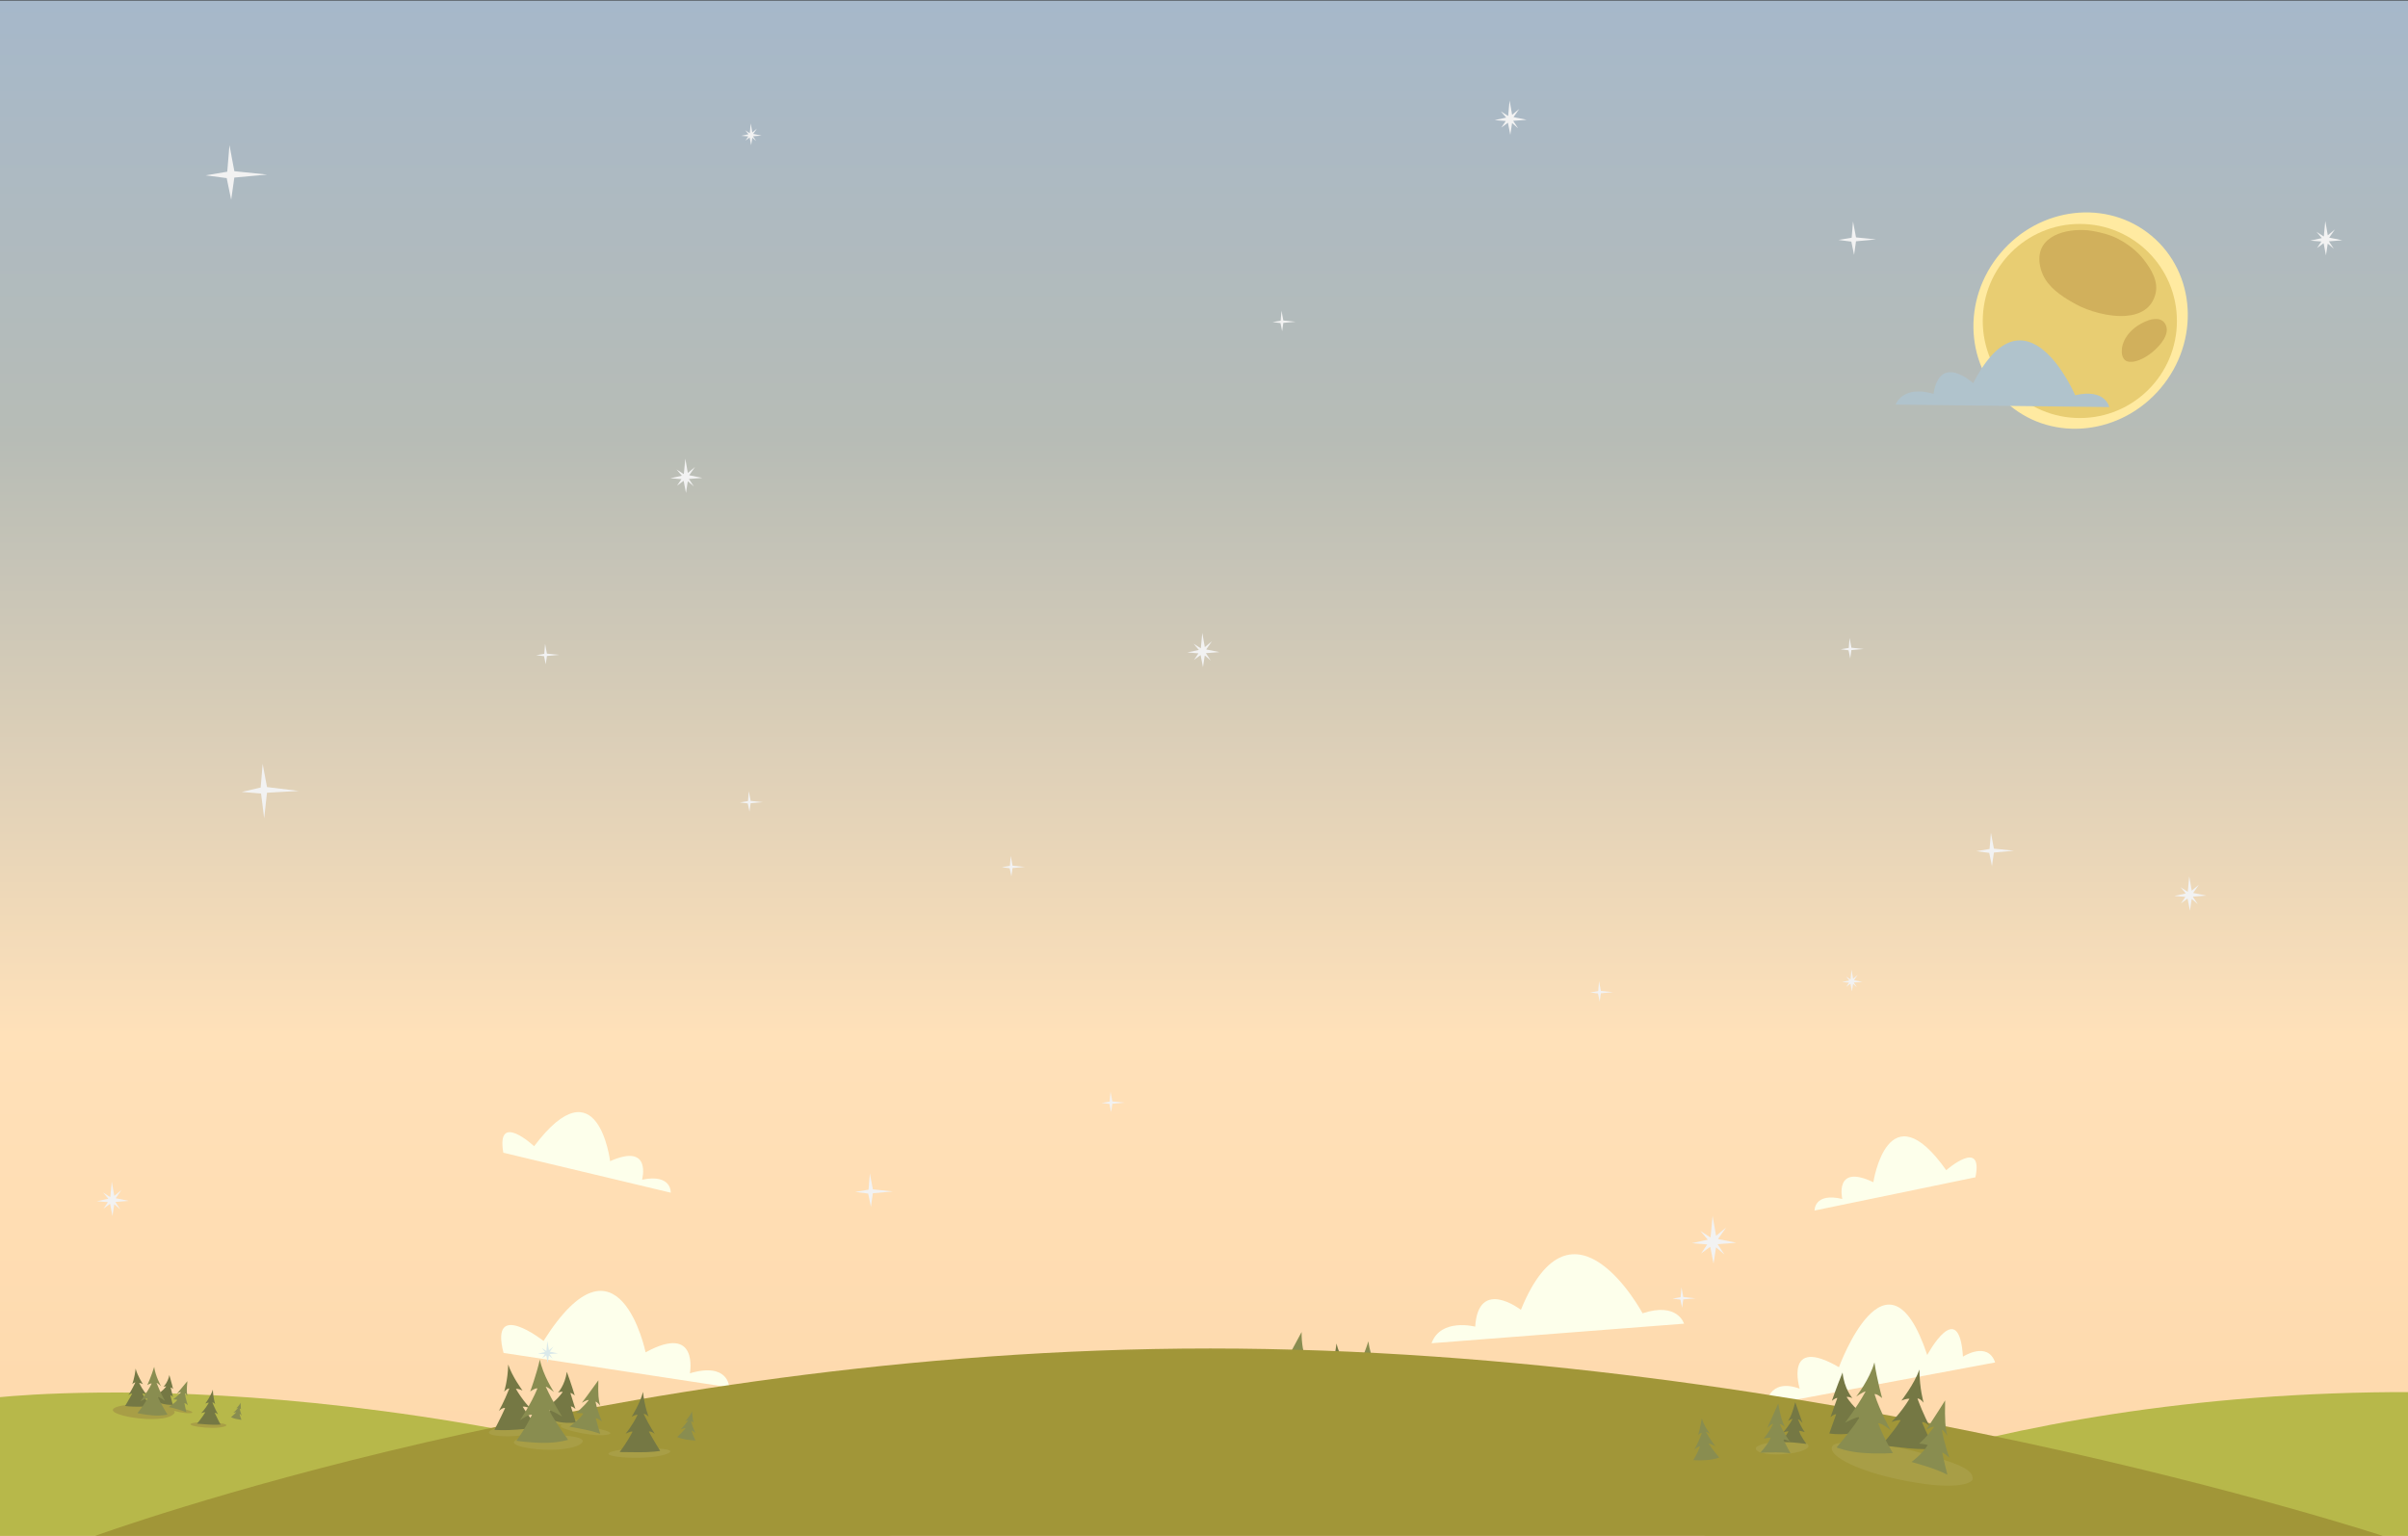 <?xml version="1.0" encoding="utf-8"?>
<!-- Generator: Adobe Illustrator 16.0.0, SVG Export Plug-In . SVG Version: 6.00 Build 0)  -->
<!DOCTYPE svg PUBLIC "-//W3C//DTD SVG 1.1//EN" "http://www.w3.org/Graphics/SVG/1.1/DTD/svg11.dtd">
<svg version="1.1" id="Layer_1" xmlns="http://www.w3.org/2000/svg" xmlns:xlink="http://www.w3.org/1999/xlink" x="0px" y="0px"
	 width="1465.285px" height="934.764px" viewBox="0 0 1465.285 934.764" enable-background="new 0 0 1465.285 934.764"
	 xml:space="preserve">
<rect x="0" y="0" width="1465.285" height="934.764" fill="#333333" stroke="none"/>
<g id="art">
	
		<linearGradient id="SVGID_1_" gradientUnits="userSpaceOnUse" x1="1078.644" y1="-295.328" x2="1078.643" y2="639.468" gradientTransform="matrix(1 0 0 -1 -346 639.764)">
		<stop  offset="0" style="stop-color:#FED7A9"/>
		<stop  offset="0.326" style="stop-color:#FFE1B9"/>
		<stop  offset="0.715" style="stop-color:#B7BCB6"/>
		<stop  offset="1" style="stop-color:#A6B8CA"/>
	</linearGradient>
	<rect y="0.296" fill="url(#SVGID_1_)" width="1465.285" height="934.796"/>
	<path fill="#FDFFEB" d="M1074.476,855.276c0,0,1.604-17.067,20.638-10.079c0,0-9.821-32.664,23.907-13.088
		c0,0,29.365-80.541,53.714-7.41c0,0,19.334-36.088,21.737,0.994c0,0,14.96-9.74,19.593,3.528L1074.476,855.276z"/>
	<path fill="#FDFFEB" d="M306.417,823.423l137.319,20.928c0,0-0.285-15.463-23.92-8.546c0,0,5.627-30.584-26.965-12.745
		c0,0-16.387-79.316-62.094-6.93C330.758,816.13,297.718,790.088,306.417,823.423z"/>
	<path fill="#FDFFEB" d="M1202.063,716.534l-97.877,20.229c0,0-0.379-11.121,16.865-7.045c0,0-5.199-21.763,18.894-10.178
		c0,0,8.773-57.611,44.354-7.327C1184.298,712.215,1207.053,692.253,1202.063,716.534z"/>
	<path fill="#FDFFEB" d="M1024.756,805.628c0,0-3.867-13.368-25.246-6.327c0,0-42.567-79.438-74.021-2.104
		c0,0-25.864-20.015-27.824,10.234c0,0-20.91-5.45-26.555,10.098L1024.756,805.628z"/>
	<path fill="#B7B84A" d="M1036.157,935.092c0,0,159.375-88.785,433.222-87.831v87.831H1036.157z"/>
	<g>
		<path fill="#A89E46" d="M782.277,857.793c13.119-3.977,37.95-4.333,47.19-4.363c7.095-0.022,26.839,2.112,18.481,3.968
			c-8.358,1.852-23.506,5.865-16.832,6.447c6.677,0.584,25.546,4.898,7.48,7.843c-13.004,2.112-43.288,0.442-57.213-3.684
			L782.277,857.793z"/>
		<path fill="#A89E46" d="M846.68,857.302c8.457,0.778,33.076,7.733,22.07,8.243C857.74,866.056,830.675,855.827,846.68,857.302z"/>
		<path fill="#A89E46" d="M875.141,875.449c10.381-1.022,41.767,1.813,28.639,5.036C890.646,883.71,855.498,877.387,875.141,875.449
			z"/>
		<path fill="#757844" d="M813.267,817.697c-1.131,9.767-3.927,16.329-3.927,16.329s2.006-2.033,3.329-1.752
			c-3.894,7.817-7.567,13.108-7.567,13.108s2.495-2.045,3.976-1.482c-2.894,5.267-7.661,12.68-7.661,12.68s6.205,1.027,13.923,1.039
			c7.715,0.01,12.851,0.019,12.851,0.019s-4.873-6.521-8.363-13.584c1.359-0.342,4.586,1.399,4.586,1.399s-4.126-4.866-7.761-12.551
			c1.247-0.264,3.919,1.306,3.919,1.306S814.989,825.199,813.267,817.697z"/>
		<path fill="#757844" d="M893.52,841.401c0.144,9.053,2.105,15.321,2.105,15.321s-1.652-2.047-2.892-1.907
			c2.853,7.52,5.733,12.701,5.733,12.701s-2.099-2.099-3.505-1.722c2.166,5.09,5.86,12.318,5.86,12.318s-5.778,0.375-12.854-0.32
			c-7.069-0.695-11.776-1.158-11.776-1.158s5.063-5.528,8.905-11.683c-1.214-0.438-4.329,0.862-4.329,0.862s4.227-4.08,8.26-10.789
			c-1.118-0.355-3.71,0.837-3.71,0.837S891.253,848.12,893.52,841.401z"/>
		<path fill="#757844" d="M848.404,825.211c-1.822,8.032-6.454,12.138-6.454,12.138s2.038-0.586,2.922-0.159
			c-4.079,4.719-7.814,6.731-7.814,6.731s1.168,0.199,2.116,0.846c-2.938,3.134-6.628,6.245-6.628,6.245s3.542,2.964,8.981,4.322
			c5.438,1.358,9.719,1.089,9.719,1.089s-0.97-4.51-2.225-10.002c1.018,0.002,2.648,1.758,2.648,1.758s-0.971-3.999-2.223-9.944
			c0.924,0.038,2.528,1.75,2.528,1.75S850.325,832.089,848.404,825.211z"/>
		<path fill="#898D50" d="M922.193,855.737c-1.486,3.043-4.726,5.843-4.726,5.843s1.495-0.657,2.021-0.633
			c-2.463,2.929-5.122,5.215-5.122,5.215s2.58-0.795,3.079-0.543c-1.772,1.943-5.557,4.929-5.557,4.929s1.921,1.213,5.134,2.021
			c3.216,0.809,5.758,1.053,5.758,1.053s-1.212-2.807-1.905-6.187c0.792,0.08,2.253,1.813,2.253,1.813s-1.494-3.955-1.983-7.478
			c0.552,0.017,1.366,1.041,1.366,1.041S922.104,859.118,922.193,855.737z"/>
		<path fill="#898D50" d="M867.08,832.008c-4.95,5.871-11.205,12.786-11.205,12.786s3.645-1.854,4.334-1.271
			c-4.183,4.436-8.462,7.146-8.462,7.146s3.661,0.285,4.448,0.727c-3.074,3.831-9.148,7.224-9.148,7.224s4.492,1.114,9.637,2.686
			c5.146,1.569,8.678,3.24,8.678,3.24s-0.983-4.285-1.878-9.711c1.276,0.195,3.571,2.341,3.571,2.341s-2.271-6.689-2.825-12.327
			c0.889,0.073,2.62,2.649,2.62,2.649C866.092,843.997,866.066,840.768,867.08,832.008z"/>
		<path fill="#898D50" d="M784.391,833.564c0.537-0.915,1.076-1.85,1.61-2.803c-0.368-0.073-0.853,0.011-1.381,0.187l0.673-7.729
			c2.104-3.959,4.525-8.478,6.748-12.5c-0.169,13.816,4.891,22.795,4.891,22.795s-3.077-1.645-4.904-2.437
			c4.449,10.521,11.21,17.795,11.21,17.795s-3.775-1.763-7.61-2.248c3.969,7.788,12.149,16.615,12.149,16.615
			s-8.649,1.015-19.845,0.863c-2.211-0.029-4.285-0.052-6.198-0.066L784.391,833.564z"/>
		<path fill="#898D50" d="M832.705,816.327c0.997,9.697,6.807,20.426,6.807,20.426s-3.288-3.229-4.68-3.672
			c3.658,10.338,8.439,19.107,8.439,19.107s-5.998-4.646-7.537-4.445c2.786,6.989,9.842,18.752,9.842,18.752
			s-6.169,1.432-15.347,0.522c-9.178-0.907-16.058-2.698-16.058-2.698s5.839-6.453,10.862-14.951
			c-2.148-0.555-7.613,2.742-7.613,2.742s7.662-9.297,12.289-18.388c-1.451-0.483-4.56,1.509-4.56,1.509
			S829.729,825.593,832.705,816.327z"/>
	</g>
	<path fill="#B7B84A" d="M-3.301,850.692c0,0,234.643-28.336,546.633,84.398H-3.301V850.692z"/>
	<path fill="#A19638" d="M57.018,935.092c0,0,311.776-114.361,679.401-114.361s714.527,114.361,714.527,114.361H57.018z"/>
	<g>
		<path fill="#A89E46" d="M337.147,862.459c6.409-0.439,26.594,3.447,18.754,5.701C348.06,870.411,325.023,863.291,337.147,862.459z
			"/>
		<path fill="#A89E46" d="M301.578,869.227c8.245-2.958,36.753-4.921,27.495,1.093C319.809,876.327,285.979,874.822,301.578,869.227
			z"/>
		<path fill="#A89E46" d="M318.028,874.952c10.542-2.758,46.231-1.929,34.146,4.544
			C340.082,885.964,298.084,880.171,318.028,874.952z"/>
		<path fill="#A89E46" d="M345.987,867.051c8.493,0.041,33.623,4.83,22.703,6.295C357.768,874.811,329.915,866.973,345.987,867.051z
			"/>
		<path fill="#A89E46" d="M375.918,882.656c10.253-1.922,41.765-1.824,28.968,2.528
			C392.084,889.537,356.519,886.293,375.918,882.656z"/>
		<path fill="#757844" d="M309.26,830.5c-0.278,9.828-2.493,16.609-2.493,16.609s1.821-2.201,3.164-2.035
			c-3.199,8.127-6.399,13.717-6.399,13.717s2.308-2.253,3.831-1.822c-2.424,5.496-6.531,13.297-6.531,13.297
			s6.271,0.484,13.961-0.175c7.687-0.66,12.804-1.099,12.804-1.099s-5.423-6.072-9.513-12.807c1.325-0.459,4.689,0.995,4.689,0.995
			s-4.533-4.487-8.821-11.827c1.22-0.37,4.018,0.96,4.018,0.96S311.628,837.824,309.26,830.5z"/>
		<path fill="#757844" d="M391.269,847.141c0.929,9.006,3.429,15.082,3.429,15.082s-1.823-1.896-3.046-1.65
			c3.495,7.242,6.816,12.155,6.816,12.155s-2.272-1.908-3.642-1.409c2.601,4.882,6.909,11.763,6.909,11.763
			s-5.726,0.875-12.833,0.797c-7.104-0.078-11.833-0.13-11.833-0.13s4.564-5.948,7.857-12.412c-1.248-0.331-4.238,1.235-4.238,1.235
			s3.855-4.434,7.29-11.468c-1.146-0.257-3.623,1.156-3.623,1.156S389.595,854.03,391.269,847.141z"/>
		<path fill="#757844" d="M344.917,834.932c-1.117,8.159-5.374,12.652-5.374,12.652s1.979-0.762,2.896-0.414
			c-3.654,5.057-7.2,7.387-7.2,7.387s1.181,0.099,2.182,0.658c-2.655,3.377-6.061,6.799-6.061,6.799s3.786,2.646,9.324,3.525
			c5.536,0.879,9.775,0.24,9.775,0.24s-1.357-4.41-3.084-9.771c1.014-0.087,2.792,1.521,2.792,1.521s-1.315-3.9-3.079-9.715
			c0.924-0.043,2.672,1.521,2.672,1.521S347.429,841.616,344.917,834.932z"/>
		<path fill="#898D50" d="M421.08,858.931c-1.217,3.16-4.199,6.23-4.199,6.23s1.434-0.785,1.958-0.808
			c-2.199,3.134-4.648,5.642-4.648,5.642s2.502-1.015,3.02-0.81c-1.597,2.092-5.104,5.395-5.104,5.395s2.019,1.041,5.289,1.566
			c3.272,0.525,5.826,0.55,5.826,0.55s-1.451-2.691-2.436-5.996c0.796,0.01,2.401,1.607,2.401,1.607s-1.831-3.81-2.626-7.277
			c0.551-0.029,1.451,0.921,1.451,0.921S421.283,862.306,421.08,858.931z"/>
		<path fill="#898D50" d="M364.112,840.079c-4.421,6.28-10.051,13.712-10.051,13.712s3.47-2.164,4.207-1.646
			c-3.781,4.783-7.809,7.854-7.809,7.854s3.672-0.033,4.494,0.338c-2.73,4.084-8.486,7.99-8.486,7.99s4.571,0.719,9.834,1.838
			c5.263,1.117,8.926,2.474,8.926,2.474s-1.353-4.184-2.715-9.511c1.289,0.084,3.762,2.021,3.762,2.021s-2.843-6.47-3.887-12.035
			c0.892-0.004,2.842,2.412,2.842,2.412C364.171,852.109,363.864,848.895,364.112,840.079z"/>
		<path fill="#898D50" d="M328.505,827.445c1.837,9.573,8.557,19.758,8.557,19.758s-3.557-2.932-4.982-3.252
			c4.544,9.98,10.068,18.302,10.068,18.302s-6.379-4.106-7.895-3.774c3.383,6.724,11.434,17.826,11.434,17.826
			s-6.021,1.963-15.242,1.855c-9.221-0.107-16.23-1.293-16.23-1.293s5.256-6.938,9.521-15.84c-2.188-0.364-7.347,3.395-7.347,3.395
			s6.826-9.928,10.646-19.386c-1.488-0.356-4.411,1.896-4.411,1.896S326.345,836.936,328.505,827.445z"/>
	</g>
	<g>
		<path fill="#A89E46" d="M1168.069,884.092c22.515,6.34,32.966,10.107,32.271,16.233c-0.267,2.399-10.854,7.539-46.208-0.179
			c-26.728-5.836-42.96-15.138-38.873-20.313C1118.497,875.737,1146.813,878.099,1168.069,884.092z"/>
		<path fill="#898D50" d="M1035.554,863.262c1.312,4.732,5.097,9.572,5.097,9.572s-1.904-1.327-2.634-1.431
			c2.686,4.829,5.794,8.779,5.794,8.779s-3.368-1.803-4.115-1.573c1.971,3.236,6.461,8.484,6.461,8.484s-2.942,1.229-7.576,1.549
			c-4.635,0.317-8.2,0.008-8.2,0.008s2.358-3.695,4.138-8.338c-1.11-0.095-3.55,2.003-3.55,2.003s3.026-5.262,4.56-10.163
			c-0.761-0.117-2.138,1.131-2.138,1.131S1034.854,868.113,1035.554,863.262z"/>
		<path fill="#A89E46" d="M1087.551,877.078c8.549,0.111,12.596,0.496,12.934,3.054c0.134,1.001-3.114,4.237-16.325,4.97
			c-9.986,0.554-16.601-1.442-15.649-3.985C1069.262,879.104,1079.479,876.97,1087.551,877.078z"/>
		<path fill="#757844" d="M1092.423,853.42c1.902,5.762,4.454,12.67,4.454,12.67s-2.127-2.431-2.802-2.205
			c1.761,4.482,4.1,7.728,4.1,7.728s-2.766-0.867-3.474-0.775c1.129,3.714,4.586,7.988,4.586,7.988s-3.621-0.506-7.856-0.869
			c-4.235-0.359-7.315-0.175-7.315-0.175s1.981-2.853,4.232-6.567c-0.994-0.232-3.307,0.666-3.307,0.666s3.631-4.236,5.697-8.207
			c-0.672-0.209-2.703,1.174-2.703,1.174C1089.619,862.502,1090.588,860.142,1092.423,853.42z"/>
		<path fill="#898D50" d="M1082.072,854.213c-2.902,6.758-6.707,14.832-6.707,14.832s2.822-2.712,3.615-2.37
			c-2.598,5.229-5.763,8.9-5.763,8.9s3.431-0.757,4.277-0.573c-1.754,4.367-6.376,9.164-6.376,9.164s4.427-0.229,9.578-0.223
			c5.15,0.009,8.851,0.555,8.851,0.555s-2.091-3.652-4.422-8.376c1.225-0.175,3.924,1.153,3.924,1.153s-3.94-5.496-6.018-10.509
			c0.834-0.18,3.139,1.699,3.139,1.699C1084.505,865.471,1083.584,862.521,1082.072,854.213z"/>
		<path fill="#757844" d="M1167.971,833.551c0.08,11.912,2.585,20.183,2.585,20.183s-2.148-2.714-3.78-2.55
			c3.662,9.931,7.39,16.783,7.39,16.783s-2.732-2.788-4.589-2.309c2.788,6.722,7.559,16.277,7.559,16.277s-7.609,0.42-16.902-0.578
			c-9.295-1.003-15.479-1.668-15.479-1.668s6.729-7.214,11.857-15.262c-1.593-0.591-5.707,1.081-5.707,1.081
			s5.608-5.313,10.995-14.092c-1.469-0.479-4.89,1.058-4.89,1.058S1164.911,842.357,1167.971,833.551z"/>
		<path fill="#757844" d="M1121.223,835.344c0.988,9.93,5.941,15.558,5.941,15.558s-2.361-1.011-3.49-0.632
			c4.199,6.285,8.391,9.265,8.391,9.265s-1.435,0.063-2.67,0.701c3.063,4.207,7.032,8.5,7.032,8.5s-4.702,3.036-11.443,3.854
			c-6.742,0.817-11.847-0.146-11.847-0.146s1.84-5.279,4.169-11.692c-1.224-0.15-3.447,1.716-3.447,1.716s1.766-4.661,4.159-11.62
			c-1.117-0.098-3.302,1.722-3.302,1.722S1117.883,843.324,1121.223,835.344z"/>
		<path fill="#898D50" d="M1140.6,829.168c-2.846,10.281-11.07,20.801-11.07,20.801s4.137-2.885,5.722-3.108
			c-5.834,10.491-12.592,19.08-12.592,19.08s7.318-3.918,8.942-3.423c-4.28,7.035-14.039,18.439-14.039,18.439
			s6.396,2.672,16.465,3.366c10.068,0.689,17.818,0.015,17.818,0.015s-5.125-8.029-8.993-18.117
			c2.418-0.205,7.716,4.353,7.716,4.353s-6.575-11.433-9.909-22.084c1.653-0.258,4.646,2.457,4.646,2.457
			S1142.123,839.711,1140.6,829.168z"/>
		<path fill="#898D50" d="M1183.62,852.335c-5.132,8.28-11.665,18.04-11.665,18.04s4.035-2.668,4.896-1.877
			c-4.39,6.266-9.07,10.138-9.07,10.138s4.273,0.302,5.238,0.894c-3.17,5.398-9.865,10.263-9.865,10.263s5.332,1.433,11.471,3.479
			c6.137,2.05,10.409,4.272,10.409,4.272s-1.588-5.922-3.196-13.435c1.502,0.24,4.39,3.162,4.39,3.162s-3.336-9.229-4.569-17.04
			c1.038,0.077,3.318,3.611,3.318,3.611C1183.732,869.004,1183.364,864.523,1183.62,852.335z"/>
	</g>
	<path fill="#FDFFEB" d="M306.271,701.576l101.886,24.326c0,0,0.754-11.639-17.441-7.92c0,0,6.146-22.632-19.463-11.268
		c0,0-7.35-60.634-46.232-9.096C325.02,697.62,301.82,675.98,306.271,701.576z"/>
	<g>
		<path fill="#A89E46" d="M92.507,852.604c5.471-0.466,23.299,3.207,16.797,5.446C102.799,860.289,82.153,853.484,92.507,852.604z"
			/>
		<path fill="#A89E46" d="M73.121,855.703c9.187-2.184,41.365,0.229,31.184,5.927C94.118,867.321,55.738,859.834,73.121,855.703z"/>
		<path fill="#A89E46" d="M102.456,855.585c4.933,0.349,19.349,4.095,12.949,4.527C109.002,860.544,93.122,854.924,102.456,855.585z
			"/>
		<path fill="#A89E46" d="M119.247,865.798c6.03-0.724,24.334,0.541,16.732,2.58C128.375,870.416,107.837,867.167,119.247,865.798z"
			/>
		<path fill="#757844" d="M82.52,832.942c-0.539,5.699-2.085,9.555-2.085,9.555s1.143-1.209,1.917-1.063
			c-2.17,4.601-4.244,7.725-4.244,7.725s1.427-1.222,2.296-0.911c-1.619,3.1-4.304,7.475-4.304,7.475s3.625,0.521,8.117,0.435
			c4.491-0.089,7.481-0.148,7.481-0.148s-2.918-3.734-5.037-7.804c0.788-0.216,2.687,0.758,2.687,0.758s-2.462-2.781-4.671-7.21
			c0.723-0.168,2.297,0.712,2.297,0.712S83.614,837.289,82.52,832.942z"/>
		<path fill="#757844" d="M129.526,845.753c0.194,5.269,1.414,8.894,1.414,8.894s-0.987-1.172-1.707-1.075
			c1.753,4.342,3.494,7.323,3.494,7.323s-1.248-1.196-2.061-0.959c1.323,2.937,3.563,7.1,3.563,7.1s-3.359,0.288-7.486-0.029
			c-4.124-0.316-6.87-0.529-6.87-0.529s2.88-3.279,5.041-6.908c-0.712-0.24-2.51,0.556-2.51,0.556s2.409-2.428,4.674-6.384
			c-0.656-0.192-2.149,0.534-2.149,0.534S128.29,849.691,129.526,845.753z"/>
		<path fill="#757844" d="M103.065,836.884c-0.962,4.697-3.607,7.146-3.607,7.146s1.178-0.367,1.698-0.13
			c-2.317,2.798-4.466,4.016-4.466,4.016s0.682,0.102,1.242,0.465c-1.672,1.861-3.781,3.719-3.781,3.719s2.098,1.682,5.282,2.405
			c3.183,0.724,5.67,0.514,5.67,0.514s-0.62-2.612-1.417-5.795c0.592-0.012,1.563,0.99,1.563,0.99s-0.615-2.314-1.417-5.762
			c0.539,0.012,1.494,0.987,1.494,0.987S104.268,840.864,103.065,836.884z"/>
		<path fill="#898D50" d="M146.394,853.745c-0.828,1.789-2.678,3.458-2.678,3.458s0.862-0.401,1.168-0.394
			c-1.398,1.735-2.917,3.099-2.917,3.099s1.492-0.492,1.785-0.354c-1.007,1.154-3.172,2.938-3.172,2.938s1.132,0.682,3.013,1.111
			c1.881,0.433,3.363,0.544,3.363,0.544s-0.74-1.619-1.185-3.577c0.462,0.036,1.334,1.025,1.334,1.025s-0.919-2.283-1.247-4.329
			c0.32,0.005,0.808,0.592,0.808,0.592S146.383,855.714,146.394,853.745z"/>
		<path fill="#898D50" d="M114.02,840.609c-2.809,3.479-6.364,7.581-6.364,7.581s2.099-1.124,2.507-0.794
			c-2.38,2.635-4.837,4.264-4.837,4.264s2.135,0.122,2.598,0.369c-1.743,2.268-5.237,4.315-5.237,4.315s2.629,0.593,5.643,1.444
			c3.015,0.851,5.091,1.779,5.091,1.779s-0.625-2.482-1.213-5.63c0.746,0.099,2.108,1.318,2.108,1.318s-1.404-3.868-1.796-7.142
			c0.518,0.031,1.558,1.511,1.558,1.511C113.593,847.602,113.538,845.722,114.02,840.609z"/>
		<path fill="#898D50" d="M93.817,831.905c0.7,5.633,4.213,11.808,4.213,11.808s-1.954-1.84-2.77-2.081
			c2.257,5.975,5.148,11.02,5.148,11.02s-3.549-2.63-4.441-2.495c1.707,4.035,5.959,10.794,5.959,10.794s-3.573,0.91-8.926,0.494
			s-9.38-1.372-9.38-1.372s3.32-3.83,6.139-8.838c-1.258-0.297-4.398,1.689-4.398,1.689s4.346-5.506,6.928-10.854
			c-0.851-0.266-2.635,0.933-2.635,0.933S92.198,837.336,93.817,831.905z"/>
	</g>
</g>
<g id="text">
</g>
<polygon fill="#F2F2F2" points="160.752,498.063 162.458,482.485 181.803,481.391 162.473,479.036 159.824,464.925 158.623,479.313 
	147.105,481.991 158.85,482.954 "/>
<polygon fill="#F2F2F2" points="140.674,121.611 142.59,108.071 162.534,106.25 142.606,104.198 139.631,88.35 138.283,104.509 
	125.151,106.726 137.945,108.399 "/>
<polygon fill="#F2F2F2" points="1023.57,795.917 1024.287,790.849 1031.752,790.167 1024.294,789.399 1023.18,783.467 
	1022.676,789.516 1017.76,790.346 1022.55,790.972 "/>
<polygon fill="#F2F2F2" points="1125.876,400.729 1126.593,395.661 1134.058,394.979 1126.6,394.211 1125.485,388.28 
	1124.981,394.328 1120.065,395.158 1124.855,395.784 "/>
<polygon fill="#F2F2F2" points="676.143,676.855 676.859,671.787 684.324,671.104 676.866,670.337 675.752,664.405 675.248,670.453 
	670.332,671.283 675.122,671.91 "/>
<polygon fill="#F2F2F2" points="332.082,404.339 332.799,399.271 340.264,398.589 332.806,397.821 331.691,391.89 331.188,397.938 
	326.271,398.768 331.062,399.394 "/>
<polygon fill="#F2F2F2" points="1128.215,155.13 1129.385,146.852 1141.578,145.737 1129.397,144.483 1127.576,134.794 
	1126.754,144.673 1118.724,146.029 1126.548,147.052 "/>
<polygon fill="#F2F2F2" points="1045.168,757.242 1056.566,756.359 1045.424,754.092 1050.309,747.126 1044.246,752.136 
	1042.122,740.063 1040.878,753.148 1034.726,749.217 1039.201,754.493 1029.472,756.636 1038.851,757.403 1035.138,762.907 
	1040.701,758.825 1042.695,769.084 1044.219,759.15 1049.321,763.52 "/>
<polygon fill="#F2F2F2" points="920.798,73.543 928.998,72.909 920.982,71.277 924.496,66.266 920.135,69.87 918.606,61.185 
	917.712,70.599 913.286,67.771 916.506,71.566 909.506,73.107 916.253,73.659 913.582,77.619 917.584,74.683 919.02,82.063 
	920.115,74.917 923.786,78.06 "/>
<polygon fill="#DAE9EA" points="334.444,824.116 339.642,823.714 334.561,822.68 336.789,819.504 334.024,821.787 333.056,816.282 
	332.488,822.25 329.683,820.457 331.724,822.863 327.287,823.84 331.564,824.189 329.871,826.699 332.408,824.838 333.317,829.517 
	334.012,824.986 336.338,826.979 "/>
<polygon fill="#F2F2F2" points="1128.041,597.988 1133.238,597.586 1128.158,596.553 1130.385,593.376 1127.621,595.66 
	1126.652,590.154 1126.085,596.122 1123.279,594.329 1125.32,596.735 1120.883,597.713 1125.16,598.063 1123.467,600.572 
	1126.004,598.711 1126.914,603.389 1127.608,598.859 1129.936,600.852 "/>
<polygon fill="#F2F2F2" points="458.214,82.95 463.412,82.547 458.331,81.513 460.559,78.337 457.794,80.621 456.826,75.116 
	456.258,81.083 453.453,79.29 455.494,81.696 451.057,82.673 455.334,83.023 453.641,85.533 456.178,83.671 457.087,88.35 
	457.782,83.82 460.108,85.813 "/>
<polygon fill="#F2F2F2" points="733.798,397.543 741.998,396.909 733.982,395.277 737.496,390.266 733.135,393.87 731.606,385.185 
	730.712,394.599 726.286,391.771 729.506,395.566 722.506,397.107 729.253,397.659 726.582,401.619 730.584,398.683 732.02,406.063 
	733.115,398.917 736.786,402.06 "/>
<polygon fill="#F2F2F2" points="419.209,291.508 427.409,290.874 419.394,289.242 422.907,284.231 418.546,287.835 417.018,279.15 
	416.123,288.564 411.697,285.735 414.917,289.531 407.917,291.072 414.664,291.624 411.993,295.584 415.995,292.647 
	417.431,300.027 418.526,292.882 422.197,296.025 "/>
<polygon fill="#F2F2F2" points="1417.143,146.882 1425.343,146.247 1417.327,144.616 1420.841,139.604 1416.479,143.208 
	1414.951,134.523 1414.057,143.938 1409.631,141.109 1412.851,144.905 1405.851,146.446 1412.598,146.998 1409.927,150.958 
	1413.929,148.021 1415.364,155.401 1416.46,148.255 1420.131,151.398 "/>
<polygon fill="#F2F2F2" points="1334.356,545.743 1342.557,545.108 1334.541,543.477 1338.055,538.466 1333.693,542.069 
	1332.165,533.384 1331.271,542.798 1326.845,539.97 1330.064,543.766 1323.064,545.307 1329.812,545.858 1327.141,549.818 
	1331.143,546.882 1332.578,554.262 1333.674,547.116 1337.345,550.259 "/>
<polygon fill="#F2F2F2" points="70.21,731.543 78.411,730.908 70.395,729.276 73.909,724.266 69.547,727.87 68.019,719.185 
	67.125,728.599 62.699,725.771 65.918,729.565 58.918,731.106 65.666,731.659 62.995,735.618 66.997,732.683 68.432,740.062 
	69.528,732.917 73.199,736.06 "/>
<polygon fill="#F2F2F2" points="780.199,201.583 780.916,196.514 788.381,195.832 780.923,195.064 779.809,189.133 779.305,195.181 
	774.389,196.011 779.179,196.637 "/>
<polygon fill="#F2F2F2" points="973.426,609.613 974.143,604.545 981.607,603.862 974.149,603.095 973.035,597.163 972.531,603.212 
	967.615,604.042 972.405,604.668 "/>
<polygon fill="#F2F2F2" points="615.426,533.384 616.143,528.315 623.607,527.634 616.149,526.866 615.035,520.935 614.531,526.981 
	609.615,527.812 614.405,528.438 "/>
<polygon fill="#F2F2F2" points="456.049,493.944 456.766,488.876 464.23,488.193 456.772,487.426 455.658,481.494 455.154,487.542 
	450.238,488.372 455.028,488.999 "/>
<polygon fill="#F2F2F2" points="529.969,734.526 531.139,726.249 543.332,725.134 531.151,723.88 529.33,714.191 528.508,724.069 
	520.478,725.426 528.302,726.449 "/>
<polygon fill="#F2F2F2" points="1212.128,527.159 1213.298,518.882 1225.491,517.767 1213.311,516.513 1211.489,506.824 
	1210.667,516.702 1202.637,518.059 1210.461,519.082 "/>
<ellipse transform="matrix(0.766 0.643 -0.643 0.766 422.237 -768.303)" fill="#FFEAA1" cx="1265.594" cy="195.358" rx="63.74" ry="67.261"/>
<circle fill="#E8CD72" cx="1265.594" cy="195.358" r="59.073"/>
<path fill="#D1B05C" d="M1293.917,192.208c-10.573,0.91-23.114-2.936-30.217-6.773c-6.998-3.781-14.744-8.522-19.075-15.397
	c-2.276-3.611-3.767-8.464-3.675-12.773c0.331-15.495,19.807-18.711,31.852-16.79c5.24,0.836,11.323,2.423,16.043,4.886
	c5.903,3.082,11.503,7.319,15.604,12.603c4.562,5.877,9.155,13.209,7.148,20.999
	C1309.307,187.847,1302.218,191.494,1293.917,192.208z"/>
<path fill="#D1B05C" d="M1309.583,214.436c5.527-4.508,10.935-11.459,8.203-16.874c-2.225-4.411-7.374-4.074-12.31-1.873
	c-4.014,1.792-8.835,4.746-11.97,9.957c-3.608,5.998-2.991,12.929,0.785,14.223C1298.393,221.274,1304.637,218.469,1309.583,214.436
	z"/>
<path fill="#B0C3CC" d="M1283.494,247.762c0,0-2.248-11.524-20.741-7.21c0,0-29.814-69.95-62.048-7.322
	c0,0-20.233-18.758-24.15,6.514c0,0-17.163-6.148-23.073,6.494L1283.494,247.762z"/>
</svg>
